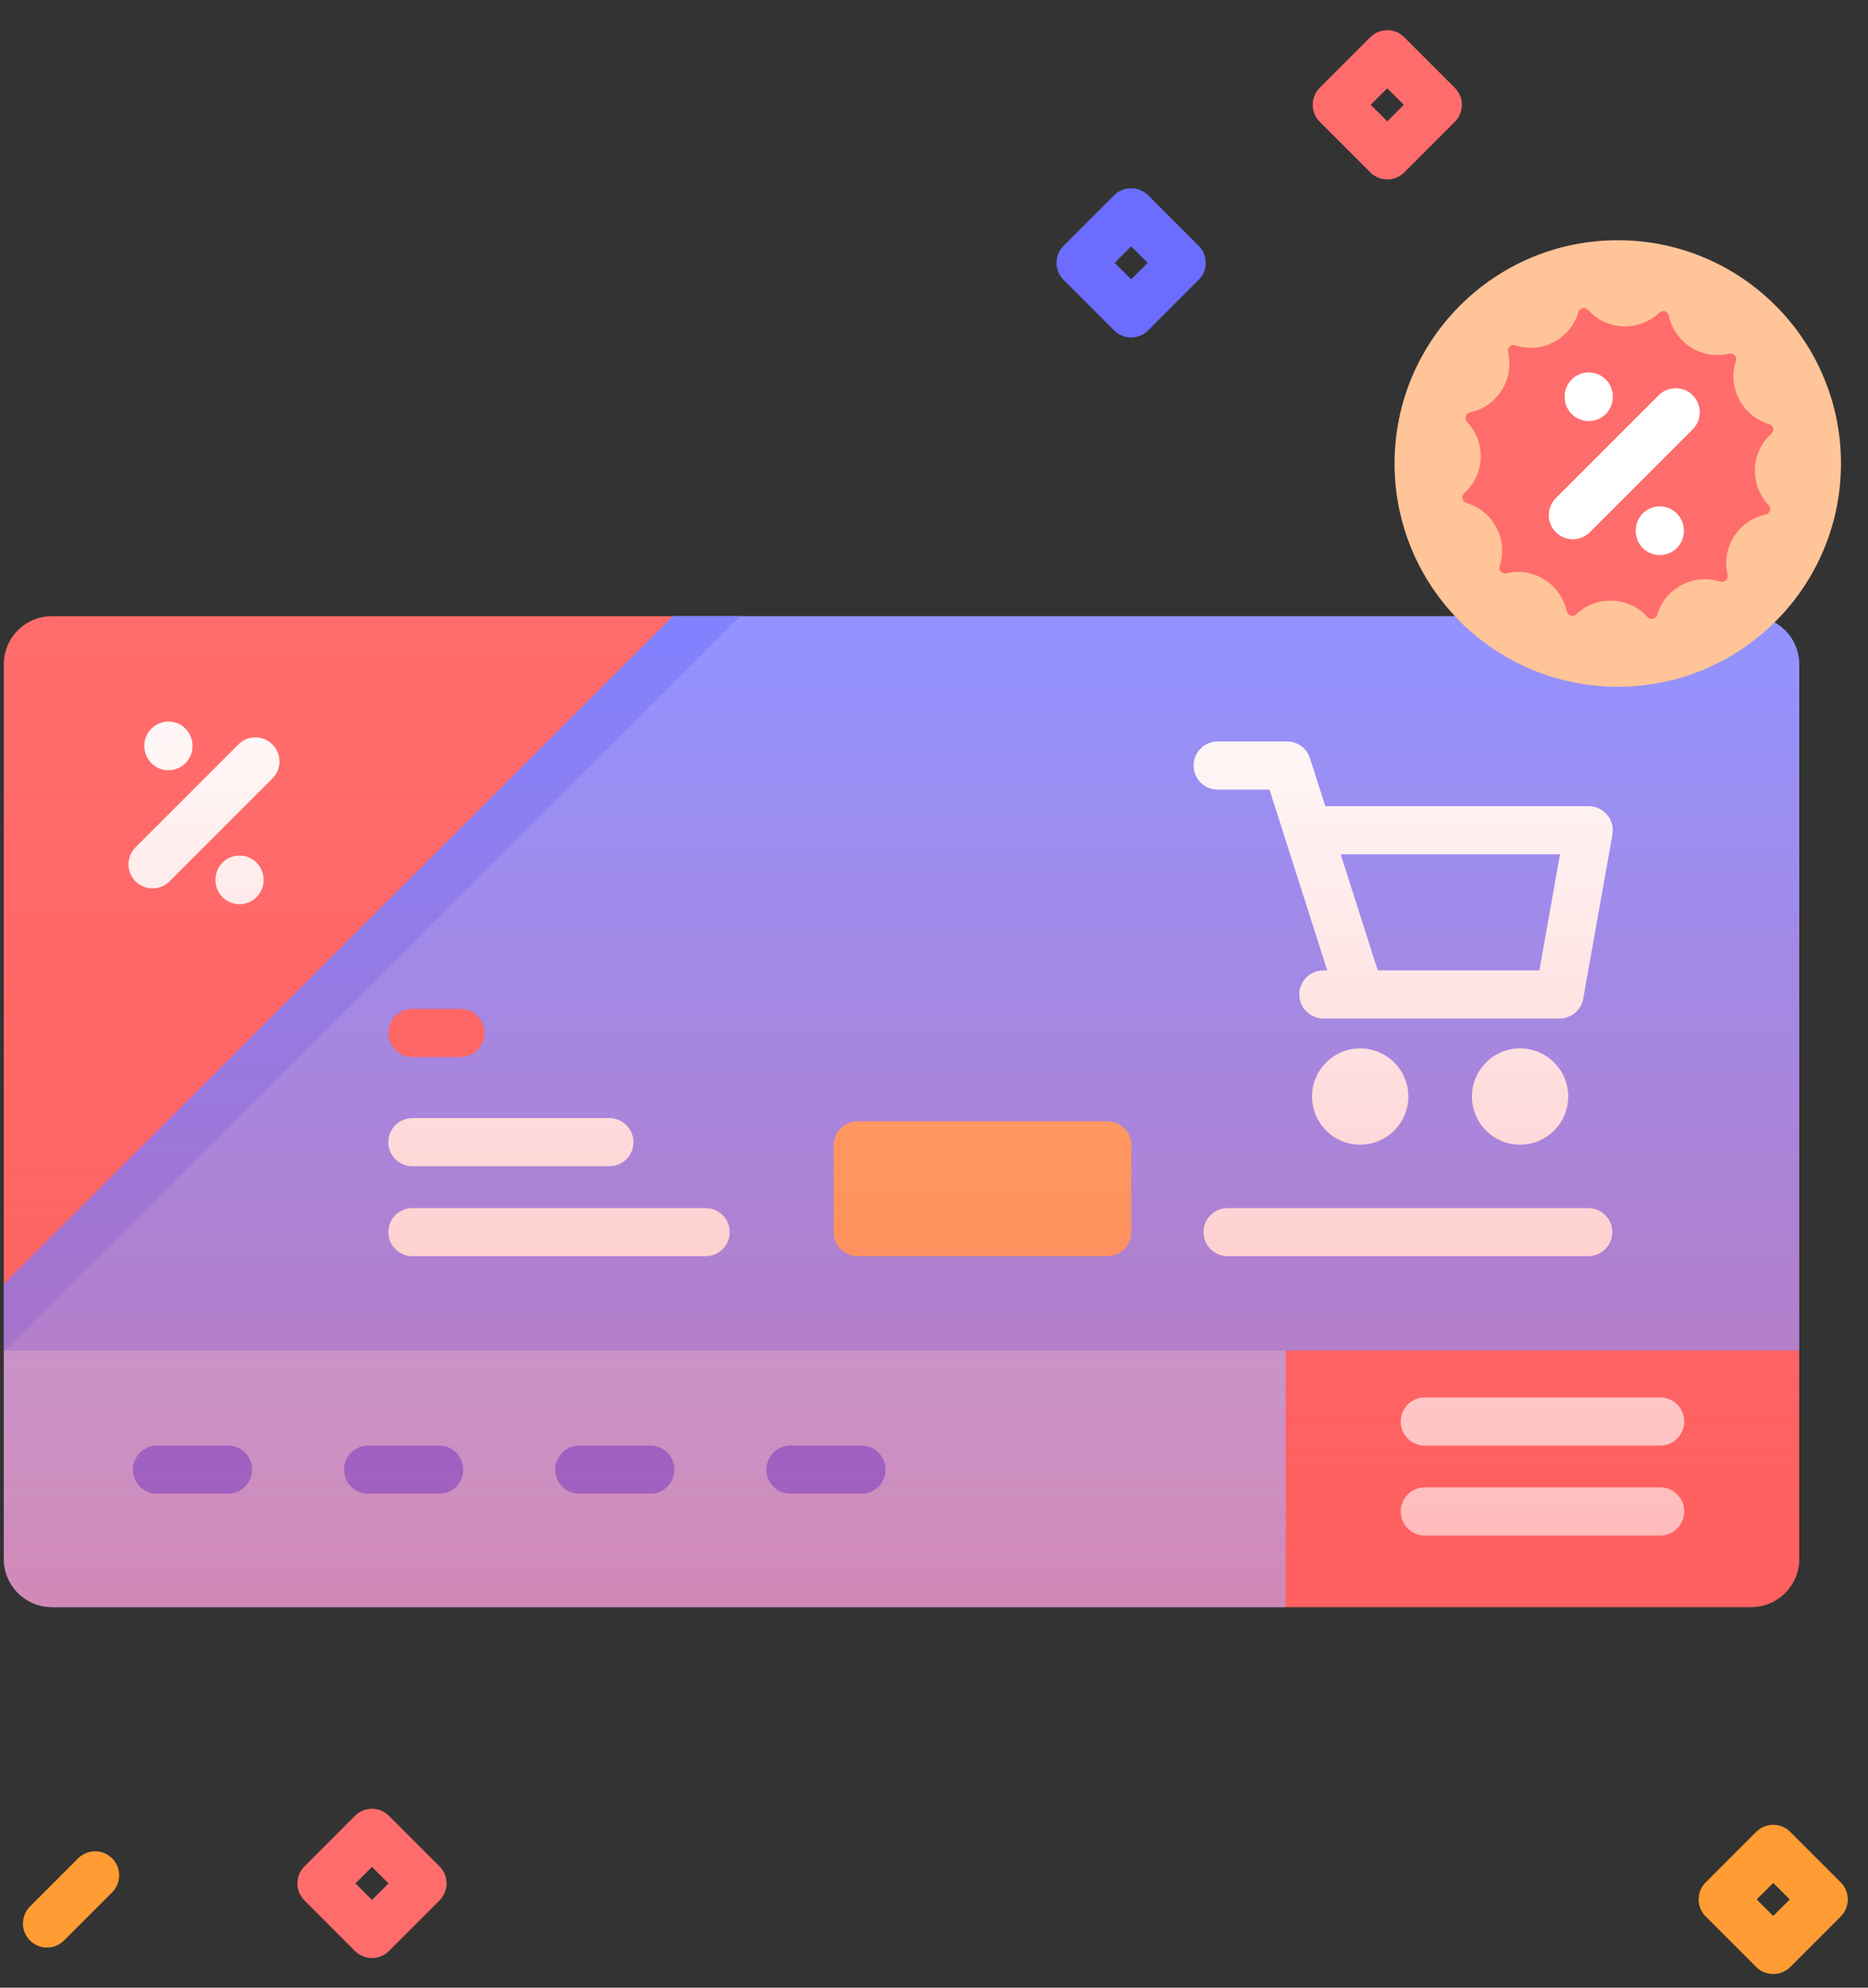 <svg width="47" height="50" viewBox="0 0 47 50" fill="none" xmlns="http://www.w3.org/2000/svg">
<rect x="0" y="0" width="47" height="50" fill="#333333" stroke="none"/>
<path d="M29.658 19.576C30.326 19.576 30.869 19.034 30.869 18.365C30.869 17.696 30.326 17.154 29.658 17.154C28.989 17.154 28.447 17.696 28.447 18.365C28.447 19.034 28.989 19.576 29.658 19.576Z" fill="#D8D8FF"/>
<path d="M33.681 19.576C34.35 19.576 34.892 19.034 34.892 18.365C34.892 17.696 34.35 17.154 33.681 17.154C33.012 17.154 32.47 17.696 32.47 18.365C32.47 19.034 33.012 19.576 33.681 19.576Z" fill="#D8D8FF"/>
<path d="M45.27 33.972L22.683 34.577L0.096 33.972V32.299L6.454 22.561L16.927 15.5H44.059C44.727 15.5 45.27 16.042 45.27 16.711V33.972Z" fill="#9393FF"/>
<path d="M18.622 15.5L0.096 33.995V32.3L6.455 22.561L16.927 15.5H18.622Z" fill="#8282FF"/>
<path d="M0.096 33.972V39.216C0.096 39.885 0.638 40.427 1.307 40.427H32.349L32.955 37.194L32.349 33.972H0.096Z" fill="#B2B2FF"/>
<path d="M32.349 33.972V40.427H44.059C44.727 40.427 45.27 39.885 45.27 39.216V33.972H32.349Z" fill="#FF6C6C"/>
<path d="M1.307 15.5C0.638 15.5 0.096 16.042 0.096 16.711V32.299L16.927 15.5H1.307Z" fill="#FF6C6C"/>
<path d="M39.238 25.621H33.297C32.962 25.621 32.691 25.35 32.691 25.016C32.691 24.681 32.962 24.41 33.297 24.41H38.731L39.251 21.491H33.127C32.792 21.491 32.521 21.22 32.521 20.886C32.521 20.551 32.792 20.28 33.127 20.28H39.974C40.153 20.28 40.323 20.359 40.438 20.497C40.553 20.634 40.601 20.815 40.57 20.992L39.835 25.122C39.783 25.411 39.532 25.621 39.238 25.621V25.621Z" fill="white"/>
<path d="M34.223 25.621C33.966 25.621 33.728 25.457 33.646 25.2L31.941 19.863H30.637C30.302 19.863 30.031 19.592 30.031 19.257C30.031 18.923 30.302 18.652 30.637 18.652H32.384C32.647 18.652 32.88 18.822 32.96 19.073L34.8 24.832C34.901 25.15 34.726 25.491 34.407 25.593C34.346 25.612 34.284 25.621 34.223 25.621V25.621Z" fill="white"/>
<path d="M34.223 28.794C34.892 28.794 35.434 28.252 35.434 27.583C35.434 26.914 34.892 26.372 34.223 26.372C33.554 26.372 33.012 26.914 33.012 27.583C33.012 28.252 33.554 28.794 34.223 28.794Z" fill="white"/>
<path d="M38.246 28.794C38.915 28.794 39.457 28.252 39.457 27.583C39.457 26.914 38.915 26.372 38.246 26.372C37.577 26.372 37.035 26.914 37.035 27.583C37.035 28.252 37.577 28.794 38.246 28.794Z" fill="white"/>
<path d="M11.586 26.59H10.377C10.043 26.59 9.771 26.319 9.771 25.984C9.771 25.65 10.043 25.379 10.377 25.379H11.586C11.921 25.379 12.192 25.65 12.192 25.984C12.192 26.319 11.921 26.59 11.586 26.59Z" fill="#FF6C6C"/>
<path d="M15.332 29.337H10.377C10.042 29.337 9.771 29.066 9.771 28.731C9.771 28.397 10.042 28.126 10.377 28.126H15.332C15.667 28.126 15.938 28.397 15.938 28.731C15.938 29.066 15.667 29.337 15.332 29.337V29.337Z" fill="white"/>
<path d="M17.754 31.599H10.377C10.042 31.599 9.771 31.328 9.771 30.994C9.771 30.66 10.042 30.389 10.377 30.389H17.754C18.089 30.389 18.36 30.66 18.36 30.994C18.36 31.328 18.089 31.599 17.754 31.599V31.599Z" fill="white"/>
<path d="M39.961 31.599H30.887C30.552 31.599 30.281 31.328 30.281 30.994C30.281 30.66 30.552 30.389 30.887 30.389H39.961C40.295 30.389 40.566 30.66 40.566 30.994C40.566 31.328 40.295 31.599 39.961 31.599Z" fill="white"/>
<path d="M4.238 19.376C3.903 19.376 3.632 19.105 3.632 18.77V18.756C3.632 18.422 3.903 18.151 4.238 18.151C4.572 18.151 4.843 18.422 4.843 18.756V18.77C4.843 19.105 4.572 19.376 4.238 19.376Z" fill="white"/>
<path d="M3.838 22.348C3.683 22.348 3.528 22.289 3.41 22.171C3.173 21.934 3.173 21.551 3.41 21.314L5.998 18.726C6.234 18.489 6.618 18.489 6.854 18.726C7.091 18.962 7.091 19.346 6.854 19.582L4.266 22.171C4.148 22.289 3.993 22.348 3.838 22.348Z" fill="white"/>
<path d="M6.026 22.746C5.692 22.746 5.421 22.474 5.421 22.14V22.126C5.421 21.792 5.692 21.521 6.026 21.521C6.361 21.521 6.632 21.792 6.632 22.126V22.14C6.632 22.474 6.361 22.746 6.026 22.746Z" fill="white"/>
<path d="M5.737 37.574H3.949C3.615 37.574 3.344 37.303 3.344 36.969C3.344 36.635 3.615 36.364 3.949 36.364H5.737C6.072 36.364 6.343 36.635 6.343 36.969C6.343 37.303 6.072 37.574 5.737 37.574Z" fill="#6C6CFF"/>
<path d="M11.05 37.574H9.262C8.927 37.574 8.656 37.303 8.656 36.969C8.656 36.635 8.927 36.364 9.262 36.364H11.05C11.385 36.364 11.656 36.635 11.656 36.969C11.656 37.303 11.385 37.574 11.05 37.574Z" fill="#6C6CFF"/>
<path d="M16.363 37.574H14.575C14.24 37.574 13.969 37.303 13.969 36.969C13.969 36.635 14.24 36.364 14.575 36.364H16.363C16.698 36.364 16.968 36.635 16.968 36.969C16.968 37.303 16.698 37.574 16.363 37.574Z" fill="#6C6CFF"/>
<path d="M21.676 37.574H19.887C19.553 37.574 19.282 37.303 19.282 36.969C19.282 36.635 19.553 36.364 19.887 36.364H21.676C22.01 36.364 22.281 36.635 22.281 36.969C22.281 37.303 22.01 37.574 21.676 37.574Z" fill="#6C6CFF"/>
<path d="M41.772 36.364H35.847C35.513 36.364 35.242 36.093 35.242 35.758C35.242 35.423 35.513 35.153 35.847 35.153H41.772C42.106 35.153 42.377 35.423 42.377 35.758C42.377 36.093 42.106 36.364 41.772 36.364Z" fill="white"/>
<path d="M41.772 38.626H35.847C35.513 38.626 35.242 38.355 35.242 38.02C35.242 37.686 35.513 37.415 35.847 37.415H41.772C42.106 37.415 42.377 37.686 42.377 38.02C42.377 38.355 42.106 38.626 41.772 38.626Z" fill="white"/>
<path d="M27.859 31.599H21.58C21.246 31.599 20.975 31.328 20.975 30.994V28.811C20.975 28.477 21.246 28.206 21.58 28.206H27.859C28.193 28.206 28.465 28.477 28.465 28.811V30.994C28.465 31.328 28.194 31.599 27.859 31.599Z" fill="#FFAA66"/>
<path d="M45.27 16.711V39.216C45.27 39.886 44.728 40.427 44.059 40.427H1.308C0.638 40.427 0.097 39.886 0.097 39.216V16.711C0.097 16.043 0.638 15.5 1.308 15.5H44.059C44.728 15.5 45.27 16.043 45.27 16.711Z" fill="url(#paint0_linear_5_3032)"/>
<path d="M40.704 17.275C43.806 17.275 46.32 14.761 46.32 11.659C46.32 8.558 43.806 6.043 40.704 6.043C37.603 6.043 35.088 8.558 35.088 11.659C35.088 14.761 37.603 17.275 40.704 17.275Z" fill="#FFC498"/>
<path d="M39.956 7.795C39.881 7.713 39.745 7.743 39.714 7.85C39.514 8.527 38.795 8.905 38.124 8.687C38.018 8.653 37.916 8.747 37.942 8.855C38.107 9.542 37.674 10.229 36.984 10.376C36.875 10.399 36.834 10.532 36.91 10.612C37.397 11.124 37.365 11.936 36.84 12.408C36.758 12.482 36.789 12.618 36.895 12.65C37.572 12.85 37.951 13.568 37.733 14.239C37.698 14.345 37.793 14.447 37.901 14.421C38.587 14.256 39.274 14.689 39.421 15.38C39.444 15.488 39.577 15.53 39.658 15.453C40.169 14.967 40.981 14.998 41.453 15.523C41.527 15.605 41.663 15.575 41.695 15.468C41.895 14.791 42.614 14.413 43.285 14.631C43.391 14.665 43.493 14.571 43.467 14.463C43.301 13.777 43.735 13.089 44.425 12.943C44.534 12.919 44.575 12.786 44.498 12.706C44.012 12.194 44.044 11.382 44.568 10.91C44.651 10.836 44.62 10.7 44.514 10.669C43.837 10.469 43.458 9.75 43.676 9.079C43.711 8.973 43.616 8.871 43.508 8.897C42.822 9.062 42.135 8.629 41.988 7.938C41.965 7.83 41.832 7.788 41.751 7.865C41.24 8.351 40.428 8.32 39.956 7.795V7.795Z" fill="#FF6C6C"/>
<path d="M39.973 10.593C39.639 10.593 39.368 10.322 39.368 9.988V9.974C39.368 9.639 39.639 9.368 39.973 9.368C40.308 9.368 40.579 9.639 40.579 9.974V9.988C40.579 10.322 40.308 10.593 39.973 10.593Z" fill="white"/>
<path d="M39.574 13.565C39.419 13.565 39.264 13.506 39.145 13.388C38.909 13.152 38.909 12.768 39.145 12.532L41.734 9.943C41.97 9.707 42.354 9.707 42.59 9.943C42.826 10.18 42.826 10.563 42.59 10.8L40.002 13.388C39.883 13.506 39.728 13.565 39.574 13.565V13.565Z" fill="white"/>
<path d="M41.762 13.963C41.427 13.963 41.156 13.692 41.156 13.357V13.344C41.156 13.009 41.427 12.738 41.762 12.738C42.096 12.738 42.367 13.009 42.367 13.344V13.357C42.367 13.692 42.096 13.963 41.762 13.963Z" fill="white"/>
<path d="M34.905 4.513C34.75 4.513 34.595 4.454 34.477 4.336L33.205 3.064C32.969 2.828 32.969 2.445 33.205 2.208L34.477 0.937C34.713 0.7 35.097 0.7 35.333 0.937L36.604 2.208C36.841 2.445 36.841 2.828 36.604 3.064L35.333 4.336C35.215 4.454 35.06 4.513 34.905 4.513V4.513ZM34.489 2.636L34.905 3.052L35.32 2.636L34.905 2.221L34.489 2.636Z" fill="#FF6C6C"/>
<path d="M9.359 49.254C9.204 49.254 9.049 49.195 8.931 49.077L7.66 47.805C7.423 47.569 7.423 47.185 7.66 46.949L8.931 45.677C9.168 45.441 9.551 45.441 9.787 45.677L11.059 46.949C11.295 47.185 11.295 47.569 11.059 47.805L9.787 49.077C9.669 49.195 9.514 49.254 9.359 49.254ZM8.944 47.377L9.359 47.792L9.775 47.377L9.359 46.962L8.944 47.377Z" fill="#FF6C6C"/>
<path d="M28.46 8.489C28.305 8.489 28.15 8.43 28.032 8.312L26.76 7.04C26.524 6.804 26.524 6.42 26.76 6.184L28.032 4.912C28.268 4.676 28.651 4.676 28.888 4.912L30.159 6.184C30.396 6.42 30.396 6.804 30.159 7.04L28.888 8.312C28.77 8.43 28.615 8.489 28.46 8.489V8.489ZM28.045 6.612L28.46 7.027L28.875 6.612L28.46 6.197L28.045 6.612Z" fill="#6C6CFF"/>
<path d="M44.615 49.657C44.461 49.657 44.305 49.598 44.187 49.48L42.916 48.208C42.679 47.972 42.679 47.589 42.916 47.352L44.187 46.081C44.424 45.844 44.807 45.844 45.044 46.081L46.315 47.352C46.551 47.589 46.551 47.972 46.315 48.208L45.044 49.48C44.925 49.598 44.77 49.657 44.615 49.657V49.657ZM44.2 47.78L44.616 48.196L45.031 47.78L44.616 47.365L44.2 47.78Z" fill="#FF9C33"/>
<path d="M1.182 48.991C1.027 48.991 0.872 48.932 0.754 48.814C0.518 48.578 0.518 48.194 0.754 47.958L1.965 46.747C2.201 46.51 2.585 46.51 2.821 46.747C3.058 46.983 3.058 47.367 2.821 47.603L1.61 48.814C1.492 48.932 1.337 48.991 1.182 48.991Z" fill="#FF9C33"/>
<defs>
<linearGradient id="paint0_linear_5_3032" x1="22.683" y1="40.03" x2="22.683" y2="15.773" gradientUnits="userSpaceOnUse">
<stop stop-color="#FF4D4D" stop-opacity="0.4"/>
<stop offset="0.146" stop-color="#FF4D4D" stop-opacity="0.342"/>
<stop offset="1" stop-color="#FF4D4D" stop-opacity="0"/>
</linearGradient>
</defs>
</svg>
